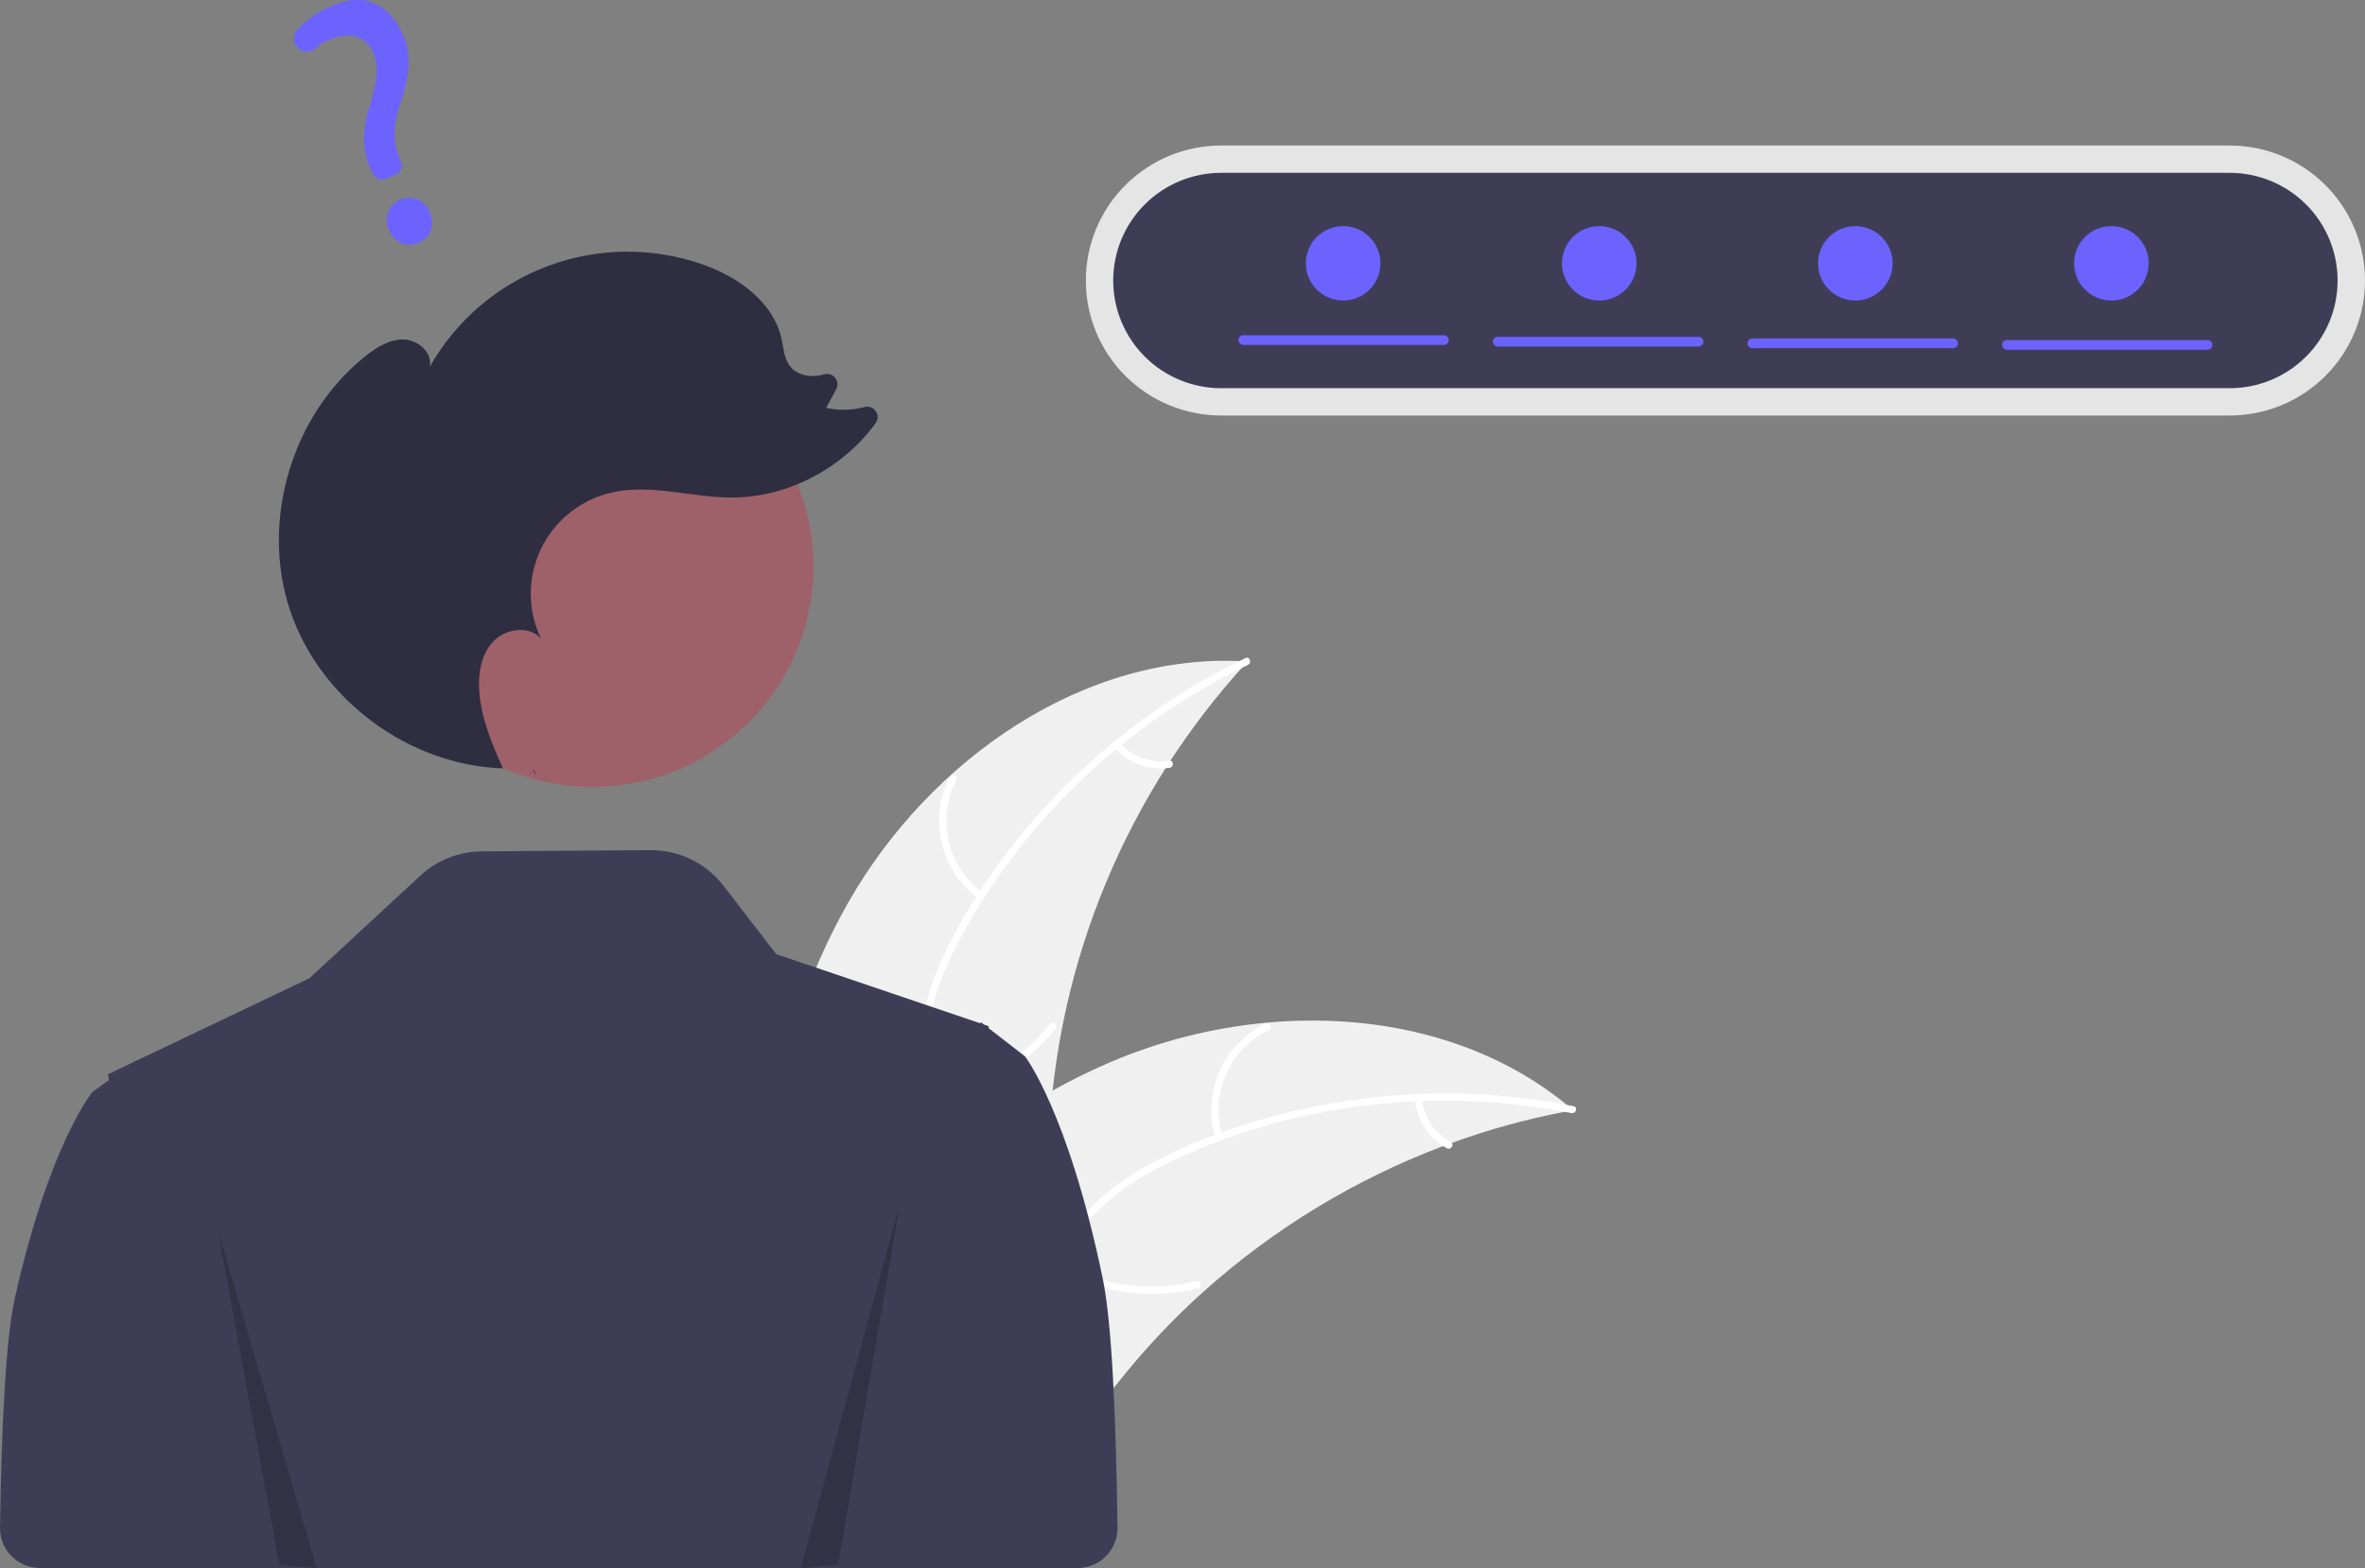 
<svg width="481" height="319" viewBox="0 0 481 319" fill="none" xmlns="http://www.w3.org/2000/svg">
<rect x="0" y="0" width="481" height="319" fill="#808080" stroke="none"/>
<g clip-path="url(#clip0_305_22)">
<path d="M172.535 183.587C189.019 154.65 220.463 132.431 253.748 134.571C229.196 161.216 214.879 195.669 213.33 231.833C212.784 245.783 213.631 261.355 204.35 271.8C198.575 278.299 189.748 281.447 181.07 282.107C172.39 282.767 163.713 281.202 155.15 279.644L153.073 280.281C152.282 247.004 156.051 212.525 172.535 183.587Z" fill="#F0F0F0"/>
<path d="M253.798 135.268C229.183 147.093 208.195 166.842 195.311 190.927C192.526 196.134 190.154 201.658 189.12 207.499C188.085 213.343 188.808 218.905 190.808 224.455C192.636 229.529 195.095 234.508 195.656 239.937C196.247 245.659 194.137 251.01 190.339 255.256C185.692 260.452 179.452 263.672 173.239 266.609C166.342 269.87 159.125 273.148 154.24 279.234C153.648 279.971 152.536 279.011 153.127 278.275C161.627 267.686 176.177 265.696 186.266 257.166C190.974 253.186 194.508 247.766 194.285 241.416C194.09 235.862 191.559 230.726 189.663 225.604C187.672 220.227 186.68 214.82 187.394 209.087C188.124 203.222 190.284 197.593 192.924 192.338C198.877 180.486 207.025 169.604 216.359 160.198C227.085 149.386 239.587 140.485 253.321 133.88C254.172 133.471 254.642 134.862 253.798 135.268V135.268Z" fill="white"/>
<path d="M199.085 182.878C195.312 180.124 192.642 176.122 191.552 171.585C190.463 167.049 191.025 162.274 193.138 158.113C193.568 157.272 194.897 157.9 194.466 158.742C192.492 162.613 191.969 167.061 192.992 171.283C194.015 175.506 196.517 179.224 200.046 181.767C200.812 182.321 199.847 183.428 199.085 182.878V182.878Z" fill="white"/>
<path d="M189.541 222.005C198.996 220.626 207.583 215.741 213.59 208.325C214.185 207.589 215.297 208.549 214.703 209.283C208.438 216.989 199.491 222.054 189.648 223.468C188.71 223.602 188.608 222.138 189.541 222.005V222.005Z" fill="white"/>
<path d="M227.811 151.191C229.049 152.56 230.608 153.601 232.348 154.22C234.088 154.839 235.955 155.018 237.782 154.739C238.718 154.593 238.819 156.057 237.889 156.202C235.87 156.501 233.808 156.301 231.884 155.622C229.96 154.942 228.232 153.802 226.851 152.302C226.709 152.171 226.622 151.992 226.608 151.8C226.593 151.608 226.653 151.417 226.774 151.267C226.902 151.121 227.083 151.031 227.277 151.017C227.471 151.002 227.663 151.065 227.811 151.191Z" fill="white"/>
<path d="M319.976 225.858C319.395 225.966 318.813 226.074 318.225 226.192C310.41 227.68 302.728 229.799 295.256 232.529C294.675 232.731 294.089 232.944 293.515 233.162C275.584 239.929 259.068 249.96 244.806 262.744C239.135 267.836 233.861 273.351 229.029 279.242C222.356 287.378 215.77 296.729 207.05 302.034C206.147 302.597 205.209 303.104 204.243 303.552L154.012 282.76C153.922 282.656 153.826 282.562 153.735 282.458L151.691 281.719C151.919 281.398 152.163 281.07 152.391 280.749C152.522 280.562 152.665 280.379 152.796 280.193C152.887 280.069 152.979 279.947 153.054 279.83C153.085 279.789 153.115 279.748 153.141 279.719C153.216 279.602 153.298 279.502 153.369 279.397C154.724 277.559 156.094 275.727 157.48 273.901C157.485 273.889 157.485 273.89 157.501 273.883C168.094 259.998 179.943 246.873 193.411 235.96C193.816 235.632 194.226 235.292 194.654 234.974C200.752 230.088 207.24 225.708 214.053 221.878C217.791 219.793 221.631 217.897 225.561 216.199C235.722 211.832 246.509 209.086 257.526 208.064C279.487 206.029 301.856 211.025 318.7 224.794C319.131 225.146 319.551 225.494 319.976 225.858Z" fill="#F0F0F0"/>
<path d="M319.598 226.448C292.811 221.1 264.138 224.258 239.32 235.748C233.954 238.232 228.728 241.218 224.378 245.26C220.027 249.304 217.248 254.179 215.496 259.812C213.895 264.962 212.855 270.415 210.027 275.086C207.046 280.011 202.134 283.015 196.539 284.124C189.694 285.48 182.769 284.302 176.037 282.914C168.563 281.373 160.823 279.655 153.251 281.579C152.333 281.812 152.024 280.378 152.94 280.145C166.115 276.797 178.933 283.95 192.135 283.202C198.295 282.852 204.387 280.648 208.041 275.444C211.235 270.892 212.313 265.27 213.889 260.042C215.544 254.553 218.014 249.639 222.043 245.49C226.164 241.246 231.284 238.05 236.563 235.44C248.467 229.554 261.537 225.761 274.664 223.859C289.752 221.671 305.104 222.075 320.055 225.053C320.981 225.238 320.517 226.631 319.598 226.448V226.448Z" fill="white"/>
<path d="M247.19 231.589C245.838 227.123 246.121 222.323 247.988 218.047C249.855 213.77 253.185 210.295 257.382 208.242C258.233 207.829 258.915 209.129 258.063 209.542C254.151 211.447 251.05 214.684 249.319 218.67C247.589 222.656 247.343 227.128 248.627 231.279C248.904 232.182 247.466 232.486 247.19 231.589Z" fill="white"/>
<path d="M215.965 257.095C224.346 261.675 234.15 262.934 243.42 260.622C244.339 260.392 244.648 261.826 243.731 262.056C234.079 264.444 223.88 263.113 215.168 258.327C214.338 257.871 215.14 256.64 215.965 257.095V257.095Z" fill="white"/>
<path d="M289.244 223.548C289.406 225.385 290.023 227.153 291.039 228.693C292.055 230.233 293.438 231.497 295.065 232.371C295.9 232.817 295.098 234.047 294.268 233.604C292.476 232.63 290.95 231.232 289.823 229.533C288.697 227.834 288.005 225.886 287.807 223.858C287.773 223.669 287.812 223.473 287.916 223.311C288.021 223.149 288.183 223.033 288.371 222.986C288.561 222.946 288.76 222.983 288.923 223.088C289.087 223.193 289.202 223.359 289.244 223.548V223.548Z" fill="white"/>
<path d="M224.289 260.161C217.255 226.217 208.461 214.9 208.461 214.9L205.102 212.3L201.062 209.169L201.082 208.766L200.123 208.441L199.898 208.267L199.529 207.984L199.47 208.048L199.345 208.177L181.064 201.976L157.872 194.114L147.132 180.184C145.383 177.915 143.132 176.082 140.554 174.827C137.975 173.572 135.141 172.93 132.273 172.951L97.975 173.204C93.337 173.238 88.88 175.003 85.48 178.15L62.936 199.018L27.808 215.76L27.749 215.701L27.38 215.964L21.953 218.554L22.177 219.717L18.817 222.136C18.817 222.136 10.024 232.667 2.989 264.251C1.2 272.288 0.319 289.527 0.001 310.771C-0.015 311.846 0.183 312.913 0.584 313.91C0.985 314.908 1.581 315.816 2.337 316.581C3.092 317.347 3.993 317.955 4.986 318.37C5.98 318.786 7.046 319 8.123 319H195.746V319H219.164C220.24 318.999 221.306 318.786 222.298 318.371C223.291 317.956 224.191 317.349 224.947 316.584C225.703 315.819 226.299 314.912 226.7 313.916C227.102 312.919 227.301 311.853 227.286 310.779C226.976 287.663 226.095 268.877 224.289 260.161Z" fill="#3F3D56"/>
<path d="M248.361 29.602C241.062 29.602 234.061 32.496 228.899 37.647C223.738 42.798 220.838 49.784 220.838 57.069C220.838 64.353 223.738 71.34 228.899 76.491C234.061 81.642 241.062 84.535 248.361 84.535H453.476C460.775 84.535 467.776 81.642 472.938 76.491C478.099 71.34 480.999 64.353 480.999 57.069C480.999 49.784 478.099 42.798 472.938 37.647C467.776 32.496 460.775 29.602 453.476 29.602H248.361Z" fill="#E5E5E5"/>
<path d="M248.361 35.161C242.539 35.161 236.955 37.469 232.838 41.577C228.721 45.686 226.408 51.258 226.408 57.069C226.408 62.879 228.721 68.451 232.838 72.56C236.955 76.668 242.539 78.977 248.361 78.977H453.476C459.298 78.977 464.882 76.668 468.999 72.56C473.116 68.451 475.429 62.879 475.429 57.069C475.429 51.258 473.116 45.686 468.999 41.577C464.882 37.469 459.298 35.161 453.476 35.161H248.361Z" fill="#3F3D56"/>
<path d="M120.51 160.092C145.327 160.092 165.445 140.016 165.445 115.251C165.445 90.485 145.327 70.409 120.51 70.409C95.694 70.409 75.576 90.485 75.576 115.251C75.576 140.016 95.694 160.092 120.51 160.092Z" fill="#9E616A"/>
<path d="M109.016 157.897C108.824 157.475 108.632 157.052 108.441 156.627C108.515 156.629 108.588 156.64 108.661 156.642L109.016 157.897Z" fill="#2F2E41"/>
<path d="M74.327 72.448C76.6 70.639 79.256 68.974 82.162 69.068C85.067 69.161 88.014 71.78 87.412 74.618C92.749 65.188 101.244 57.935 111.406 54.133C121.567 50.33 132.747 50.221 142.981 53.824C150.203 56.367 157.285 61.454 158.944 68.914C159.37 70.83 159.461 72.93 160.659 74.485C162.17 76.446 165.061 76.889 167.441 76.199C167.465 76.192 167.489 76.186 167.512 76.178C167.915 76.041 168.349 76.028 168.758 76.14C169.168 76.252 169.535 76.484 169.811 76.806C170.088 77.128 170.261 77.525 170.308 77.947C170.356 78.368 170.275 78.794 170.078 79.169L168.034 82.972C170.61 83.545 173.287 83.489 175.836 82.807C176.259 82.696 176.707 82.719 177.117 82.871C177.527 83.025 177.879 83.3 178.126 83.661C178.373 84.022 178.502 84.45 178.495 84.887C178.488 85.324 178.346 85.748 178.088 86.101C171.35 95.332 160.094 101.294 148.607 101.224C140.442 101.174 132.194 98.366 124.248 100.24C121.174 100.964 118.302 102.367 115.842 104.344C113.382 106.321 111.397 108.823 110.032 111.665C108.667 114.508 107.958 117.619 107.955 120.771C107.953 123.923 108.657 127.036 110.017 129.881C107.576 127.217 102.858 127.847 100.361 130.46C97.864 133.072 97.217 136.971 97.469 140.573C97.854 146.081 100.016 151.271 102.296 156.323C83.182 155.722 65.102 142.342 59.017 124.243C52.906 106.07 59.31 84.403 74.327 72.448Z" fill="#2F2E41"/>
<path opacity="0.2" d="M44.227 249.913L56.83 318.343L64.392 319L44.227 249.913Z" fill="black"/>
<path opacity="0.2" d="M183.052 244.752L170.449 318.293L162.887 319L183.052 244.752Z" fill="black"/>
<path d="M85.075 49.418C82.659 50.425 80.137 49.322 79.08 46.794C78.006 44.229 79.009 41.624 81.464 40.601C83.919 39.578 86.396 40.684 87.487 43.291C88.561 45.859 87.57 48.379 85.075 49.418ZM80.446 35.55L78.525 36.351C78.045 36.549 77.508 36.559 77.021 36.381C76.533 36.202 76.13 35.848 75.892 35.387L75.797 35.202C73.73 31.481 73.493 26.959 75.097 21.768C76.584 17.112 77.201 13.838 75.96 10.871C74.524 7.441 71.46 6.366 67.551 7.923C66.035 8.554 65.553 8.544 64.36 9.725C64.101 9.985 63.791 10.19 63.451 10.329C63.11 10.467 62.745 10.535 62.377 10.529C62.022 10.525 61.671 10.45 61.346 10.307C61.02 10.165 60.727 9.958 60.483 9.7C60.013 9.203 59.75 8.546 59.746 7.863C59.743 7.179 59.999 6.52 60.464 6.018C62.469 3.923 64.887 2.266 67.566 1.151C75.964 -2.348 80.191 2.818 82.125 7.441C84.017 11.963 82.953 16.159 81.243 21.592C79.81 26.108 79.893 29.453 81.521 32.78C81.639 33.031 81.704 33.304 81.713 33.581C81.723 33.858 81.676 34.135 81.575 34.394C81.475 34.652 81.323 34.888 81.129 35.087C80.935 35.286 80.703 35.443 80.446 35.55L80.446 35.55Z" fill="#6C63FF"/>
<path d="M293.669 70.168H252.859C252.729 70.169 252.601 70.145 252.481 70.096C252.361 70.047 252.251 69.975 252.159 69.883C252.067 69.792 251.994 69.684 251.945 69.564C251.895 69.445 251.869 69.317 251.869 69.188C251.869 69.058 251.895 68.93 251.945 68.811C251.994 68.691 252.067 68.583 252.159 68.492C252.251 68.4 252.361 68.328 252.481 68.279C252.601 68.23 252.729 68.206 252.859 68.207H293.669C293.929 68.208 294.177 68.312 294.36 68.496C294.543 68.68 294.645 68.928 294.645 69.188C294.645 69.447 294.543 69.695 294.36 69.879C294.177 70.063 293.929 70.167 293.669 70.168Z" fill="#6C63FF"/>
<path d="M345.439 70.495H304.628C304.499 70.496 304.37 70.472 304.25 70.423C304.13 70.374 304.021 70.302 303.929 70.21C303.837 70.119 303.764 70.011 303.714 69.891C303.664 69.772 303.639 69.644 303.639 69.514C303.639 69.385 303.664 69.257 303.714 69.138C303.764 69.018 303.837 68.91 303.929 68.818C304.021 68.727 304.13 68.655 304.25 68.606C304.37 68.557 304.499 68.533 304.628 68.534H345.439C345.568 68.533 345.697 68.557 345.817 68.606C345.937 68.655 346.046 68.727 346.138 68.818C346.23 68.91 346.303 69.018 346.353 69.138C346.403 69.257 346.428 69.385 346.428 69.514C346.428 69.644 346.403 69.772 346.353 69.891C346.303 70.011 346.23 70.119 346.138 70.21C346.046 70.302 345.937 70.374 345.817 70.423C345.697 70.472 345.568 70.496 345.439 70.495V70.495Z" fill="#6C63FF"/>
<path d="M397.21 70.822H356.4C356.141 70.82 355.892 70.716 355.709 70.533C355.526 70.349 355.424 70.1 355.424 69.841C355.424 69.582 355.526 69.334 355.709 69.15C355.892 68.966 356.141 68.862 356.4 68.86H397.21C397.34 68.859 397.468 68.884 397.589 68.933C397.709 68.982 397.818 69.054 397.91 69.145C398.002 69.237 398.075 69.345 398.125 69.464C398.174 69.584 398.2 69.712 398.2 69.841C398.2 69.971 398.174 70.099 398.125 70.218C398.075 70.338 398.002 70.446 397.91 70.537C397.818 70.629 397.709 70.701 397.589 70.749C397.468 70.798 397.34 70.823 397.21 70.822H397.21Z" fill="#6C63FF"/>
<path d="M448.98 71.149H408.17C407.91 71.148 407.662 71.043 407.479 70.86C407.296 70.676 407.193 70.427 407.193 70.168C407.193 69.909 407.296 69.661 407.479 69.477C407.662 69.293 407.91 69.189 408.17 69.188H448.98C449.239 69.189 449.488 69.293 449.671 69.477C449.854 69.661 449.956 69.909 449.956 70.168C449.956 70.427 449.854 70.676 449.671 70.86C449.488 71.043 449.239 71.148 448.98 71.149Z" fill="#6C63FF"/>
<path d="M273.175 61.141C277.364 61.141 280.76 57.752 280.76 53.571C280.76 49.391 277.364 46.002 273.175 46.002C268.986 46.002 265.59 49.391 265.59 53.571C265.59 57.752 268.986 61.141 273.175 61.141Z" fill="#6C63FF"/>
<path d="M325.257 61.141C329.446 61.141 332.842 57.752 332.842 53.571C332.842 49.391 329.446 46.002 325.257 46.002C321.068 46.002 317.672 49.391 317.672 53.571C317.672 57.752 321.068 61.141 325.257 61.141Z" fill="#6C63FF"/>
<path d="M377.341 61.141C381.53 61.141 384.926 57.752 384.926 53.571C384.926 49.391 381.53 46.002 377.341 46.002C373.152 46.002 369.756 49.391 369.756 53.571C369.756 57.752 373.152 61.141 377.341 61.141Z" fill="#6C63FF"/>
<path d="M429.423 61.141C433.612 61.141 437.008 57.752 437.008 53.571C437.008 49.391 433.612 46.002 429.423 46.002C425.234 46.002 421.838 49.391 421.838 53.571C421.838 57.752 425.234 61.141 429.423 61.141Z" fill="#6C63FF"/>
</g>
<defs>
<clipPath id="clip0_305_22">
<rect width="481" height="319" fill="white"/>
</clipPath>
</defs>
</svg>
